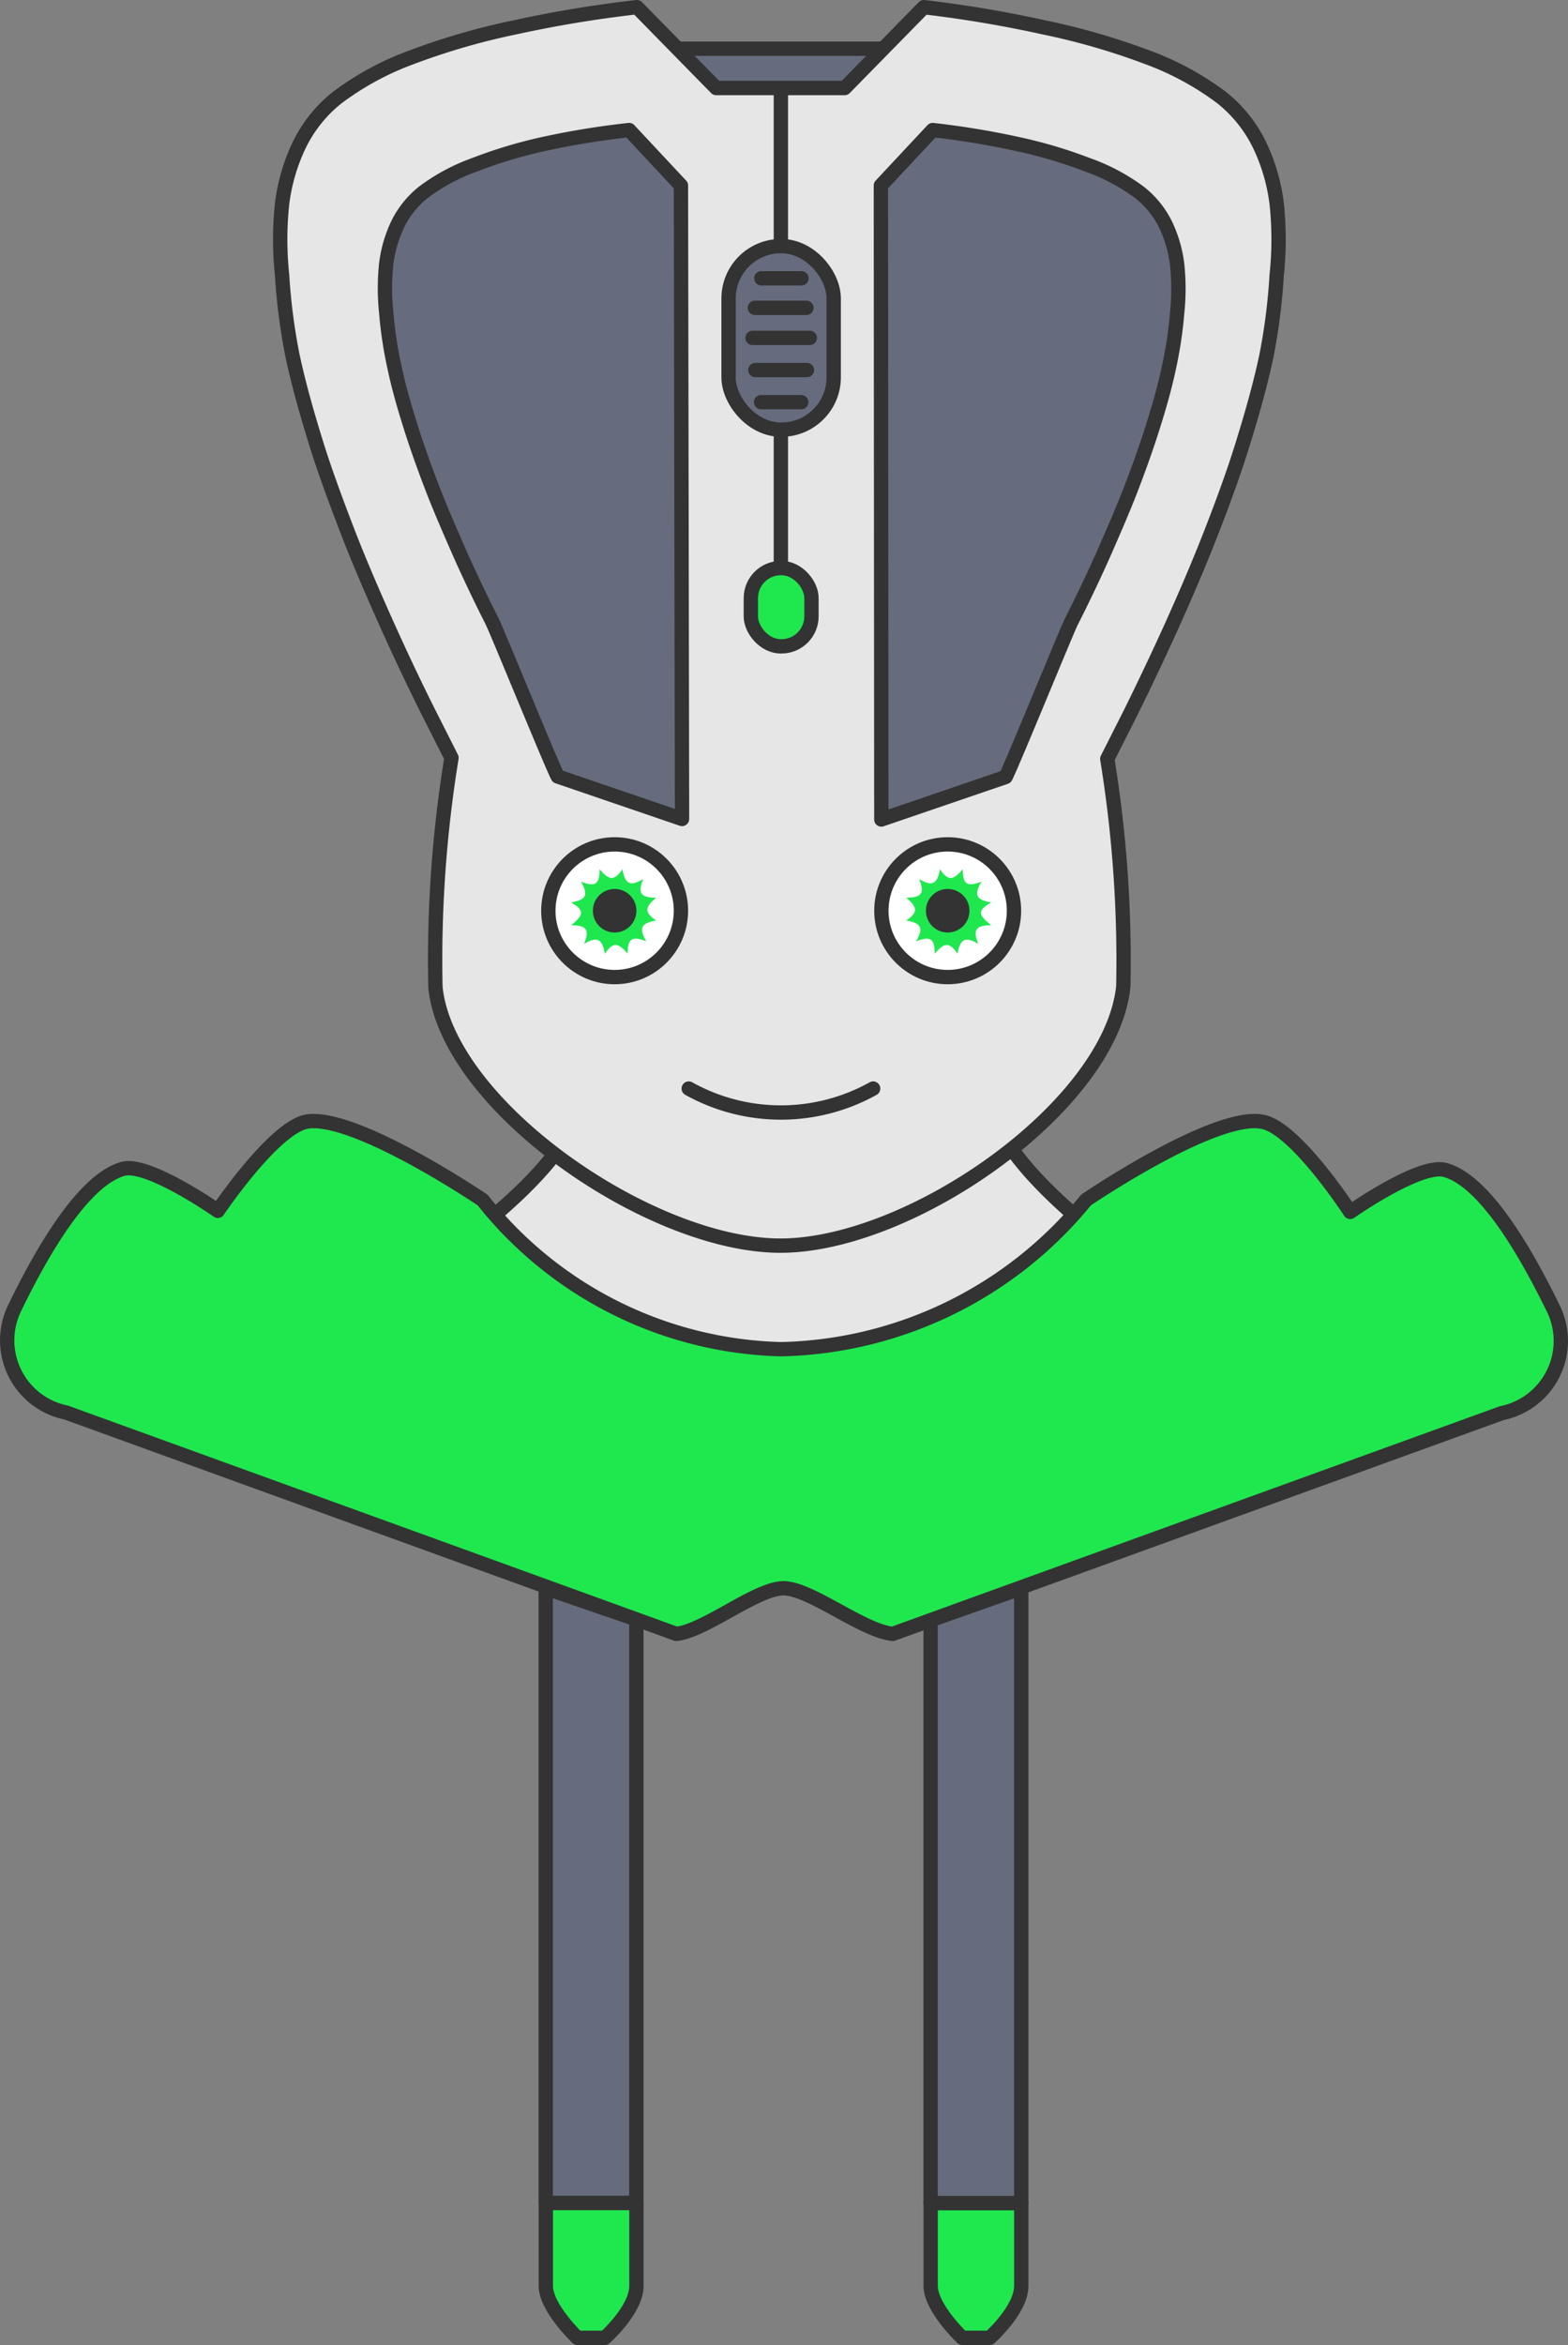 <svg id="Hooded_Mouse" data-name="Hooded Mouse" xmlns="http://www.w3.org/2000/svg" viewBox="0 0 27.363 40.891"><rect x="0" y="0" width="27.363" height="40.891" fill="#808080" stroke="none"/><title>hoodedmouselogo_v6</title><path d="M12.579,3.003h4.981a.606.606,0,0,1,.606.606h0a.606.606,0,0,1-.606.606H12.579a.606.606,0,0,1-.606-.606h0A.606.606,0,0,1,12.579,3.003Z" transform="translate(-1.428 -2.154)" style="fill:#666c7d;stroke:#333;stroke-linecap:round;stroke-linejoin:round;stroke-width:0.25px"/><path id="Half_Neck" data-name="Half Neck" d="M23.869,27.427V25.845s-5.207-2.811-5.207-4.719H11.603c0,1.916-5.324,4.719-5.324,4.719V27.427a75.948,75.948,0,0,0,8.822,1.383A74.561,74.561,0,0,0,23.869,27.427Z" transform="translate(-1.428 -2.154)" style="fill:#e6e6e6;stroke:#333;stroke-linecap:round;stroke-linejoin:round;stroke-width:0.25px"/><polygon points="11.105 38.416 11.105 28.238 9.523 27.695 9.523 38.416 11.105 38.416" style="fill:#666c7d;stroke:#333;stroke-linecap:round;stroke-linejoin:round;stroke-width:0.25px"/><path d="M12.534,40.57v1.446c0,.416-.551.904-.551.904h-.479s-.551-.524-.551-.904v-1.446Z" transform="translate(-1.428 -2.154)" style="fill:#1fe84f;stroke:#333;stroke-linecap:round;stroke-linejoin:round;stroke-width:0.25px"/><path d="M19.25,40.57v1.446c0,.416-.551.904-.551.904h-.479s-.551-.524-.551-.904v-1.446Z" transform="translate(-1.428 -2.154)" style="fill:#1fe84f;stroke:#333;stroke-linecap:round;stroke-linejoin:round;stroke-width:0.25px"/><polygon points="17.822 38.416 17.822 27.695 16.24 28.252 16.24 38.416 17.822 38.416" style="fill:#666c7d;stroke:#333;stroke-linecap:round;stroke-linejoin:round;stroke-width:0.25px"/><path d="M15.047,23.875c2.278,0,5.767-2.432,5.984-4.52a21.893,21.893,0,0,0-.28-3.968l.407-.805q.38-.768.732-1.546c.235-.524.461-1.049.669-1.582s.398-1.049.56-1.573.298-1.003.407-1.51a10.395,10.395,0,0,0,.181-1.419,5.876,5.876,0,0,0,0-1.247,3.29,3.29,0,0,0-.307-1.04,2.377,2.377,0,0,0-.66-.814,5.053,5.053,0,0,0-1.284-.696A12.004,12.004,0,0,0,19.648,2.632a21.008,21.008,0,0,0-2.097-.353l-1.383,1.41H13.926l-1.383-1.41a21.008,21.008,0,0,0-2.133.353,12.004,12.004,0,0,0-1.808.524,5.053,5.053,0,0,0-1.284.696,2.377,2.377,0,0,0-.66.814,3.29,3.29,0,0,0-.307,1.04,5.876,5.876,0,0,0,0,1.247,10.395,10.395,0,0,0,.181,1.401c.108.506.253,1.012.407,1.51S7.3,10.921,7.499,11.436s.434,1.058.669,1.582.479,1.04.732,1.546l.407.805a21.893,21.893,0,0,0-.28,4.004C9.243,21.434,12.769,23.875,15.047,23.875Z" transform="translate(-1.428 -2.154)" style="fill:#e6e6e6;stroke:#333;stroke-linecap:round;stroke-linejoin:round;stroke-width:0.25px"/><path d="M13.311,5.389l-.904-.967a14.327,14.327,0,0,0-1.455.235,8.181,8.181,0,0,0-1.22.362,3.444,3.444,0,0,0-.904.479,1.627,1.627,0,0,0-.452.551,2.251,2.251,0,0,0-.208.705,4.004,4.004,0,0,0,0,.85,7.087,7.087,0,0,0,.145.958c.072.344.172.687.28,1.03s.244.723.38,1.076.298.723.452,1.076.416.904.588,1.238c.09.181,1.049,2.531,1.148,2.712l2.169.741Z" transform="translate(-1.428 -2.154)" style="fill:#666c7d;stroke:#333;stroke-linecap:round;stroke-linejoin:round;stroke-width:0.25px"/><line x1="13.627" y1="1.562" x2="13.627" y2="10.041" style="fill:none;stroke:#333;stroke-linecap:round;stroke-linejoin:round;stroke-width:0.25px"/><rect x="12.714" y="4.292" width="1.835" height="3.2" rx="0.913" ry="0.913" style="fill:#666c7d;stroke:#333;stroke-linecap:round;stroke-linejoin:round;stroke-width:0.25px"/><rect x="13.103" y="9.906" width="1.058" height="1.365" rx="0.524" ry="0.524" style="fill:#1fe84f;stroke:#333;stroke-linecap:round;stroke-linejoin:round;stroke-width:0.25px"/><path d="M16.8,5.389l.904-.967a14.328,14.328,0,0,1,1.482.244,8.181,8.181,0,0,1,1.22.362,3.444,3.444,0,0,1,.904.479,1.627,1.627,0,0,1,.452.551,2.251,2.251,0,0,1,.208.705,4.005,4.005,0,0,1,0,.85,7.087,7.087,0,0,1-.145.958c-.072.344-.172.687-.28,1.03s-.244.723-.38,1.076-.298.723-.452,1.076-.416.904-.588,1.238c-.09.181-1.049,2.531-1.148,2.712l-2.169.741Z" transform="translate(-1.428 -2.154)" style="fill:#666c7d;stroke:#333;stroke-linecap:round;stroke-linejoin:round;stroke-width:0.25px"/><path d="M17.008,30.645c-.533-.054-1.437-.795-1.907-.795s-1.365.741-1.871.795L2.581,26.785a1.284,1.284,0,0,1-.904-1.808c.488-1.012,1.211-2.251,1.898-2.441.443-.118,1.654.732,1.654.732s.967-1.437,1.546-1.555c.841-.145,3.073,1.365,3.073,1.365a6.87,6.87,0,0,0,5.207,2.603A7.06,7.06,0,0,0,20.38,23.079s2.233-1.519,3.073-1.365c.579.099,1.537,1.573,1.537,1.573s1.211-.85,1.654-.732c.687.181,1.41,1.428,1.898,2.432a1.284,1.284,0,0,1-.904,1.808Z" transform="translate(-1.428 -2.154)" style="fill:#1fe84f;stroke:#333;stroke-linecap:round;stroke-linejoin:round;stroke-width:0.25px"/><path d="M10.997,30.175" transform="translate(-1.428 -2.154)" style="fill:#1fe84f;stroke:#333;stroke-linecap:round;stroke-linejoin:round;stroke-width:0.25px"/><circle cx="10.726" cy="15.881" r="1.157" style="fill:#fff;stroke:#333;stroke-linecap:round;stroke-linejoin:round;stroke-width:0.25px"/><path d="M11.395,17.89c.262-.045.307-.127.172-.362.253.099.325.045.325-.217.172.208.262.199.398,0,.045.262.136.307.362.172-.099.244-.045.325.226.325-.208.172-.199.262,0,.398-.262.045-.307.127-.172.362-.253-.099-.325-.045-.325.217-.172-.208-.262-.199-.398,0-.045-.262-.136-.307-.362-.172.099-.244.045-.325-.226-.325C11.63,18.098,11.621,18.026,11.395,17.89Z" transform="translate(-1.428 -2.154)" style="fill:#1fe84f"/><circle cx="10.726" cy="15.881" r="0.38" style="fill:#333"/><circle cx="16.538" cy="15.881" r="1.157" style="fill:#fff;stroke:#333;stroke-linecap:round;stroke-linejoin:round;stroke-width:0.25px"/><path d="M18.726,17.89c-.262-.045-.307-.127-.172-.362-.253.099-.325.045-.325-.217-.172.208-.262.199-.398,0-.045.262-.136.307-.362.172.099.244.045.325-.226.325.208.172.199.262,0,.398.262.045.307.127.172.362.253-.099.325-.045.325.217.172-.208.262-.199.398,0,.045-.262.136-.307.362-.172-.099-.244-.045-.325.226-.325C18.482,18.098,18.491,18.026,18.726,17.89Z" transform="translate(-1.428 -2.154)" style="fill:#1fe84f"/><circle cx="16.538" cy="15.881" r="0.38" style="fill:#333"/><line x1="13.282" y1="7.013" x2="13.982" y2="7.013" style="fill:#666c7d;stroke:#333;stroke-linecap:round;stroke-linejoin:round;stroke-width:0.25px"/><line x1="13.182" y1="6.453" x2="14.082" y2="6.453" style="fill:#666c7d;stroke:#333;stroke-linecap:round;stroke-linejoin:round;stroke-width:0.25px"/><line x1="13.132" y1="5.892" x2="14.132" y2="5.892" style="fill:#666c7d;stroke:#333;stroke-linecap:round;stroke-linejoin:round;stroke-width:0.25px"/><line x1="13.173" y1="5.368" x2="14.073" y2="5.368" style="fill:#666c7d;stroke:#333;stroke-linecap:round;stroke-linejoin:round;stroke-width:0.25px"/><line x1="13.286" y1="4.853" x2="13.986" y2="4.853" style="fill:#666c7d;stroke:#333;stroke-linecap:round;stroke-linejoin:round;stroke-width:0.25px"/><path d="M16.665,21.136a3.308,3.308,0,0,1-3.218,0" transform="translate(-1.428 -2.154)" style="fill:none;stroke:#333;stroke-linecap:round;stroke-linejoin:round;stroke-width:0.25px"/></svg>